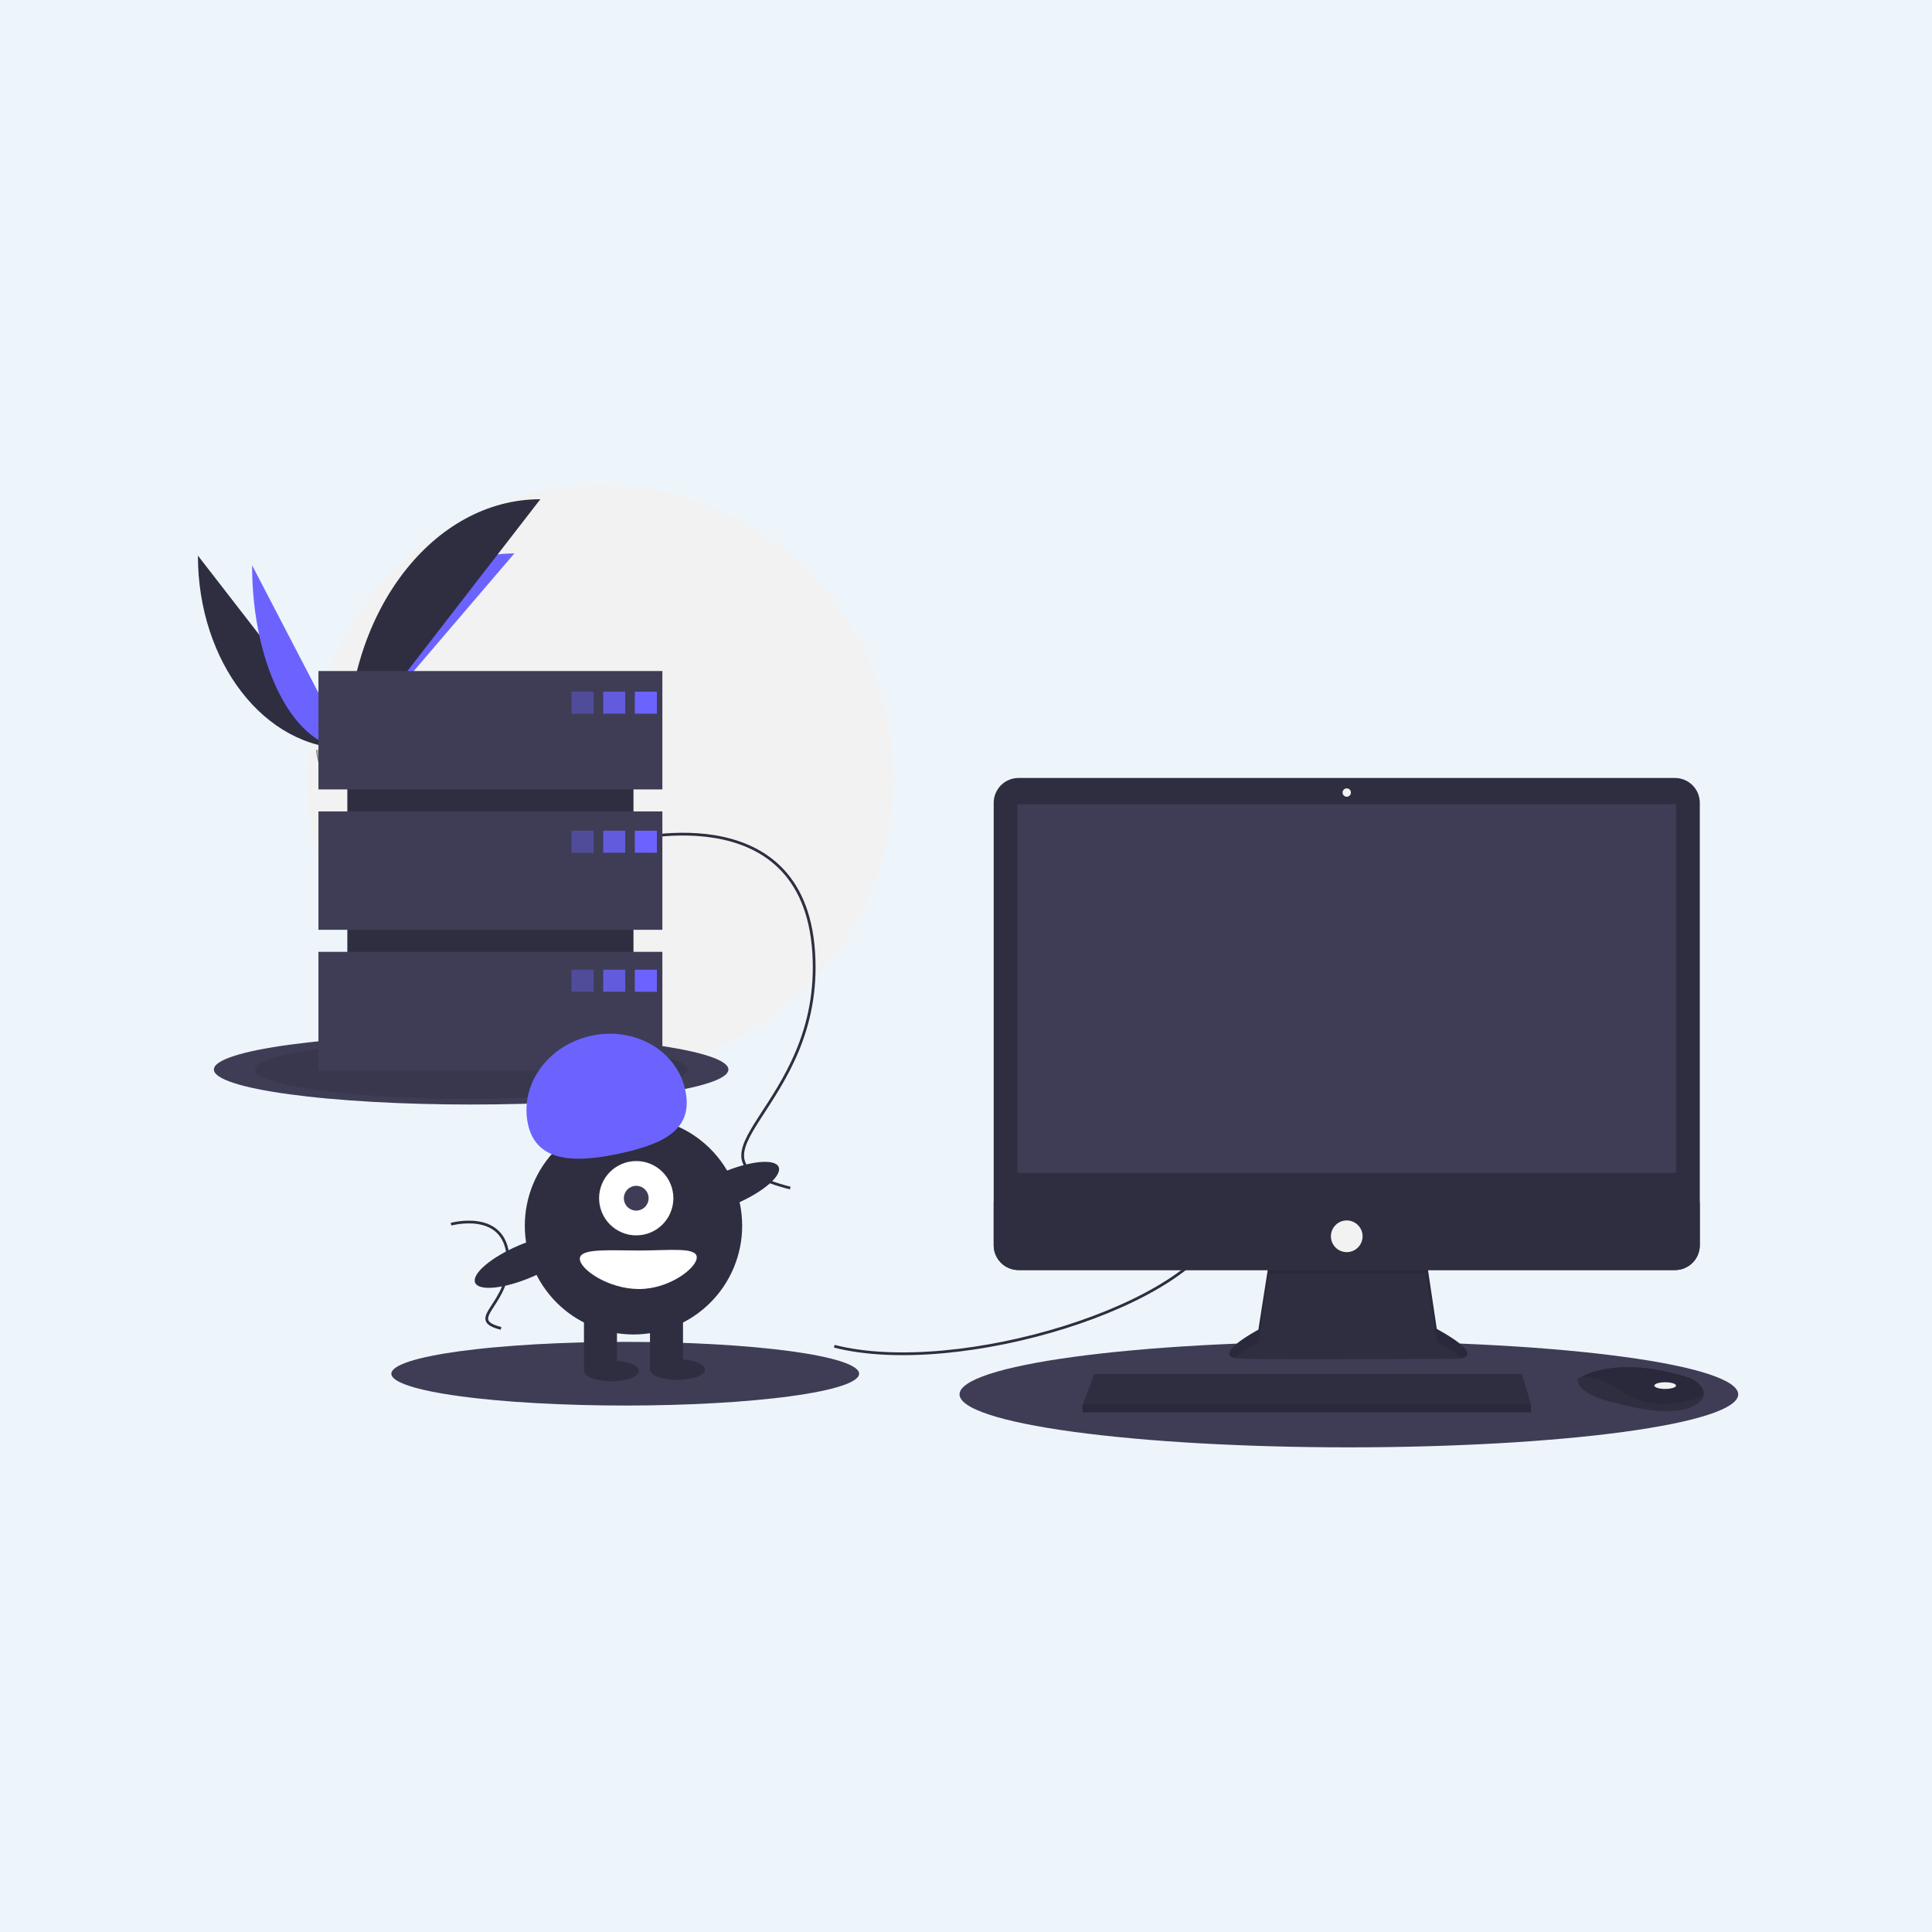 <svg xmlns="http://www.w3.org/2000/svg" xmlns:xlink="http://www.w3.org/1999/xlink" width="500" zoomAndPan="magnify" viewBox="0 0 375 375" height="500" preserveAspectRatio="xMidYMid meet" version="1.0"><defs><clipPath id="f788960923"><path d="M 59 94.18 L 174 94.18 L 174 208 L 59 208 Z M 59 94.18 " clip-rule="nonzero"/></clipPath><clipPath id="e8196118e2"><path d="M 38.273 107 L 68 107 L 68 146 L 38.273 146 Z M 38.273 107 " clip-rule="nonzero"/></clipPath><clipPath id="4b49401bd2"><path d="M 186 260 L 337.523 260 L 337.523 280.93 L 186 280.93 Z M 186 260 " clip-rule="nonzero"/></clipPath></defs><rect x="-37.5" width="450" fill="#ffffff" y="-37.5" height="450" fill-opacity="1"/><rect x="-37.5" width="450" fill="#edf5fa" y="-37.5" height="450" fill-opacity="1"/><g clip-path="url(#f788960923)"><path fill="#f2f2f2" d="M 173.43 151.086 C 173.43 152.949 173.336 154.809 173.152 156.664 C 172.973 158.52 172.699 160.359 172.336 162.188 C 171.973 164.016 171.52 165.82 170.98 167.605 C 170.438 169.387 169.812 171.141 169.098 172.863 C 168.387 174.586 167.59 176.27 166.711 177.91 C 165.832 179.555 164.879 181.152 163.844 182.703 C 162.809 184.25 161.699 185.746 160.516 187.188 C 159.336 188.629 158.086 190.008 156.77 191.324 C 155.453 192.645 154.074 193.895 152.633 195.074 C 151.191 196.258 149.699 197.367 148.148 198.402 C 146.602 199.438 145.004 200.395 143.363 201.273 C 141.719 202.152 140.039 202.949 138.316 203.66 C 136.594 204.375 134.844 205 133.062 205.543 C 131.277 206.082 129.473 206.535 127.645 206.898 C 125.82 207.262 123.98 207.535 122.125 207.719 C 120.27 207.902 118.414 207.992 116.551 207.992 C 114.688 207.992 112.828 207.902 110.977 207.719 C 109.121 207.535 107.281 207.262 105.453 206.898 C 103.625 206.535 101.82 206.082 100.039 205.543 C 98.258 205 96.504 204.375 94.785 203.66 C 93.062 202.949 91.383 202.152 89.738 201.273 C 88.094 200.395 86.5 199.438 84.949 198.402 C 83.402 197.367 81.906 196.258 80.469 195.074 C 79.027 193.895 77.648 192.645 76.332 191.324 C 75.016 190.008 73.766 188.629 72.582 187.188 C 71.402 185.746 70.293 184.25 69.258 182.703 C 68.223 181.152 67.266 179.555 66.387 177.91 C 65.512 176.27 64.715 174.586 64.004 172.863 C 63.289 171.141 62.664 169.387 62.121 167.605 C 61.582 165.82 61.129 164.016 60.766 162.188 C 60.402 160.359 60.129 158.52 59.945 156.664 C 59.766 154.809 59.672 152.949 59.672 151.086 C 59.672 149.223 59.766 147.363 59.945 145.508 C 60.129 143.652 60.402 141.812 60.766 139.984 C 61.129 138.156 61.582 136.352 62.121 134.566 C 62.664 132.781 63.289 131.031 64.004 129.309 C 64.715 127.586 65.512 125.902 66.387 124.262 C 67.266 122.617 68.223 121.02 69.258 119.469 C 70.293 117.922 71.402 116.426 72.582 114.984 C 73.766 113.543 75.016 112.164 76.332 110.848 C 77.648 109.527 79.027 108.277 80.469 107.098 C 81.906 105.914 83.402 104.805 84.949 103.77 C 86.5 102.734 88.094 101.777 89.738 100.898 C 91.383 100.02 93.062 99.223 94.785 98.512 C 96.504 97.797 98.258 97.172 100.039 96.629 C 101.82 96.09 103.625 95.637 105.453 95.273 C 107.281 94.91 109.121 94.637 110.977 94.453 C 112.828 94.27 114.688 94.18 116.551 94.18 C 118.414 94.18 120.27 94.27 122.125 94.453 C 123.98 94.637 125.82 94.91 127.645 95.273 C 129.473 95.637 131.277 96.09 133.062 96.629 C 134.844 97.172 136.594 97.797 138.316 98.512 C 140.039 99.223 141.719 100.02 143.363 100.898 C 145.004 101.777 146.602 102.734 148.148 103.77 C 149.699 104.805 151.191 105.914 152.633 107.098 C 154.074 108.277 155.453 109.527 156.77 110.848 C 158.086 112.164 159.336 113.543 160.516 114.984 C 161.699 116.426 162.809 117.922 163.844 119.469 C 164.879 121.02 165.832 122.617 166.711 124.262 C 167.59 125.902 168.387 127.586 169.098 129.309 C 169.812 131.031 170.438 132.781 170.98 134.566 C 171.52 136.352 171.973 138.156 172.336 139.984 C 172.699 141.812 172.973 143.652 173.152 145.508 C 173.336 147.363 173.43 149.223 173.43 151.086 Z M 173.43 151.086 " fill-opacity="1" fill-rule="nonzero"/></g><g clip-path="url(#e8196118e2)"><path fill="#2f2e41" d="M 38.414 107.844 C 38.414 128.547 51.398 145.301 67.441 145.301 " fill-opacity="1" fill-rule="nonzero"/></g><path fill="#6c63ff" d="M 67.441 145.301 C 67.441 124.363 81.93 107.422 99.832 107.422 " fill-opacity="1" fill-rule="nonzero"/><path fill="#6c63ff" d="M 48.93 109.719 C 48.93 129.387 57.211 145.301 67.441 145.301 " fill-opacity="1" fill-rule="nonzero"/><path fill="#2f2e41" d="M 67.441 145.301 C 67.441 118.547 84.188 96.898 104.883 96.898 " fill-opacity="1" fill-rule="nonzero"/><path fill="#a8a8a8" d="M 61.336 145.566 C 61.336 145.566 65.449 145.438 66.691 144.555 C 67.934 143.672 73.023 142.617 73.332 144.035 C 73.641 145.449 79.52 151.082 74.871 151.121 C 70.223 151.16 64.07 150.398 62.832 149.641 C 61.594 148.887 61.336 145.566 61.336 145.566 Z M 61.336 145.566 " fill-opacity="1" fill-rule="nonzero"/><path fill="#000000" d="M 74.953 150.629 C 70.305 150.664 64.156 149.902 62.918 149.148 C 61.973 148.574 61.598 146.512 61.473 145.559 C 61.387 145.562 61.336 145.566 61.336 145.566 C 61.336 145.566 61.594 148.887 62.832 149.641 C 64.07 150.398 70.223 151.16 74.871 151.121 C 76.211 151.109 76.676 150.633 76.648 149.926 C 76.465 150.352 75.953 150.621 74.953 150.629 Z M 74.953 150.629 " fill-opacity="0.2" fill-rule="nonzero"/><path fill="#3f3d56" d="M 141.383 207.59 C 141.383 207.812 141.305 208.035 141.145 208.258 C 140.984 208.48 140.742 208.699 140.426 208.918 C 140.105 209.137 139.707 209.352 139.234 209.566 C 138.758 209.777 138.207 209.988 137.582 210.191 C 136.957 210.398 136.258 210.598 135.488 210.797 C 134.719 210.992 133.879 211.184 132.969 211.367 C 132.059 211.555 131.086 211.73 130.051 211.902 C 129.012 212.074 127.914 212.242 126.758 212.398 C 125.602 212.555 124.391 212.703 123.129 212.844 C 121.863 212.988 120.551 213.121 119.191 213.242 C 117.832 213.367 116.43 213.48 114.988 213.586 C 113.547 213.691 112.07 213.785 110.559 213.871 C 109.047 213.957 107.508 214.031 105.945 214.098 C 104.379 214.16 102.797 214.215 101.191 214.258 C 99.586 214.301 97.973 214.332 96.344 214.355 C 94.715 214.379 93.086 214.387 91.449 214.387 C 89.812 214.387 88.184 214.379 86.555 214.355 C 84.926 214.332 83.312 214.301 81.707 214.258 C 80.102 214.215 78.52 214.16 76.953 214.098 C 75.391 214.031 73.852 213.957 72.34 213.871 C 70.828 213.785 69.352 213.691 67.91 213.586 C 66.469 213.48 65.066 213.367 63.707 213.242 C 62.348 213.121 61.035 212.988 59.77 212.844 C 58.508 212.703 57.297 212.555 56.141 212.398 C 54.984 212.242 53.887 212.074 52.848 211.902 C 51.812 211.73 50.84 211.555 49.93 211.367 C 49.02 211.184 48.18 210.992 47.41 210.797 C 46.641 210.598 45.941 210.398 45.316 210.191 C 44.691 209.988 44.141 209.777 43.664 209.566 C 43.191 209.352 42.793 209.137 42.473 208.918 C 42.156 208.699 41.914 208.48 41.754 208.258 C 41.594 208.035 41.516 207.812 41.516 207.59 C 41.516 207.367 41.594 207.148 41.754 206.926 C 41.914 206.703 42.156 206.484 42.473 206.266 C 42.793 206.047 43.191 205.832 43.664 205.617 C 44.141 205.406 44.691 205.195 45.316 204.992 C 45.941 204.785 46.641 204.586 47.41 204.387 C 48.18 204.191 49.02 204 49.93 203.816 C 50.84 203.629 51.812 203.453 52.848 203.281 C 53.887 203.109 54.984 202.941 56.141 202.785 C 57.297 202.629 58.508 202.48 59.77 202.336 C 61.035 202.195 62.348 202.062 63.707 201.941 C 65.066 201.816 66.469 201.703 67.91 201.598 C 69.352 201.492 70.828 201.398 72.34 201.312 C 73.852 201.227 75.391 201.152 76.953 201.086 C 78.52 201.023 80.102 200.969 81.707 200.926 C 83.312 200.883 84.926 200.848 86.555 200.828 C 88.184 200.805 89.812 200.797 91.449 200.797 C 93.086 200.797 94.715 200.805 96.344 200.828 C 97.973 200.848 99.586 200.883 101.191 200.926 C 102.797 200.969 104.379 201.023 105.945 201.086 C 107.508 201.152 109.047 201.227 110.559 201.312 C 112.07 201.398 113.547 201.492 114.988 201.598 C 116.43 201.703 117.832 201.816 119.191 201.941 C 120.551 202.062 121.863 202.195 123.129 202.336 C 124.391 202.48 125.602 202.629 126.758 202.785 C 127.914 202.941 129.012 203.109 130.051 203.281 C 131.086 203.453 132.059 203.629 132.969 203.816 C 133.879 204 134.719 204.191 135.488 204.387 C 136.258 204.586 136.957 204.785 137.582 204.992 C 138.207 205.195 138.758 205.406 139.234 205.617 C 139.707 205.832 140.105 206.047 140.426 206.266 C 140.742 206.484 140.984 206.703 141.145 206.926 C 141.305 207.148 141.383 207.367 141.383 207.59 Z M 141.383 207.59 " fill-opacity="1" fill-rule="nonzero"/><path fill="#000000" d="M 133.375 207.59 C 133.375 207.777 133.305 207.965 133.172 208.152 C 133.035 208.336 132.836 208.523 132.566 208.703 C 132.301 208.887 131.965 209.07 131.566 209.25 C 131.168 209.426 130.707 209.602 130.184 209.777 C 129.656 209.949 129.07 210.117 128.422 210.281 C 127.777 210.445 127.07 210.605 126.309 210.762 C 125.543 210.918 124.727 211.066 123.855 211.211 C 122.984 211.355 122.066 211.496 121.094 211.625 C 120.121 211.758 119.105 211.883 118.047 212.004 C 116.984 212.121 115.883 212.234 114.742 212.336 C 113.598 212.441 112.422 212.535 111.211 212.625 C 110 212.711 108.762 212.793 107.492 212.863 C 106.223 212.934 104.934 213 103.617 213.051 C 102.305 213.105 100.977 213.152 99.629 213.188 C 98.281 213.227 96.926 213.254 95.559 213.27 C 94.191 213.289 92.824 213.297 91.449 213.297 C 90.078 213.297 88.707 213.289 87.34 213.27 C 85.973 213.254 84.617 213.227 83.27 213.188 C 81.922 213.152 80.594 213.105 79.281 213.051 C 77.965 213 76.676 212.934 75.406 212.863 C 74.137 212.793 72.898 212.711 71.688 212.625 C 70.477 212.535 69.301 212.441 68.156 212.336 C 67.016 212.234 65.914 212.121 64.852 212.004 C 63.793 211.883 62.777 211.758 61.805 211.625 C 60.832 211.496 59.914 211.355 59.043 211.211 C 58.172 211.066 57.355 210.918 56.59 210.762 C 55.828 210.605 55.121 210.445 54.477 210.281 C 53.828 210.117 53.242 209.949 52.715 209.777 C 52.191 209.602 51.73 209.426 51.332 209.25 C 50.934 209.07 50.598 208.887 50.332 208.703 C 50.062 208.523 49.863 208.336 49.727 208.152 C 49.594 207.965 49.527 207.777 49.527 207.59 C 49.527 207.406 49.594 207.219 49.727 207.031 C 49.863 206.848 50.062 206.66 50.332 206.477 C 50.598 206.297 50.934 206.113 51.332 205.934 C 51.73 205.758 52.191 205.582 52.715 205.406 C 53.242 205.234 53.828 205.066 54.477 204.902 C 55.121 204.738 55.828 204.578 56.59 204.422 C 57.355 204.266 58.172 204.117 59.043 203.973 C 59.914 203.828 60.832 203.688 61.805 203.555 C 62.777 203.426 63.793 203.301 64.852 203.18 C 65.914 203.062 67.016 202.949 68.156 202.848 C 69.301 202.742 70.477 202.648 71.688 202.559 C 72.898 202.473 74.137 202.391 75.406 202.32 C 76.676 202.25 77.965 202.184 79.281 202.133 C 80.594 202.078 81.922 202.031 83.27 201.996 C 84.617 201.957 85.973 201.93 87.34 201.914 C 88.707 201.895 90.078 201.887 91.449 201.887 C 92.824 201.887 94.191 201.895 95.559 201.914 C 96.926 201.93 98.281 201.957 99.629 201.996 C 100.977 202.031 102.305 202.078 103.617 202.133 C 104.934 202.184 106.223 202.25 107.492 202.32 C 108.762 202.391 110 202.473 111.211 202.559 C 112.422 202.648 113.598 202.742 114.742 202.848 C 115.883 202.949 116.984 203.062 118.047 203.18 C 119.105 203.301 120.121 203.426 121.094 203.555 C 122.066 203.688 122.984 203.828 123.855 203.973 C 124.727 204.117 125.543 204.266 126.309 204.422 C 127.07 204.578 127.777 204.738 128.422 204.902 C 129.07 205.066 129.656 205.234 130.184 205.406 C 130.707 205.582 131.168 205.758 131.566 205.934 C 131.965 206.113 132.301 206.297 132.566 206.477 C 132.836 206.66 133.035 206.848 133.172 207.031 C 133.305 207.219 133.375 207.406 133.375 207.59 Z M 133.375 207.59 " fill-opacity="0.1" fill-rule="nonzero"/><g clip-path="url(#4b49401bd2)"><path fill="#3f3d56" d="M 337.387 270.645 C 337.387 270.98 337.262 271.316 337.02 271.652 C 336.777 271.988 336.414 272.32 335.934 272.648 C 335.449 272.98 334.848 273.309 334.133 273.629 C 333.414 273.953 332.578 274.27 331.633 274.578 C 330.684 274.891 329.629 275.195 328.461 275.492 C 327.297 275.789 326.023 276.078 324.648 276.359 C 323.273 276.637 321.801 276.906 320.23 277.168 C 318.66 277.43 317 277.68 315.25 277.918 C 313.5 278.156 311.668 278.379 309.758 278.594 C 307.844 278.809 305.855 279.008 303.801 279.195 C 301.742 279.383 299.621 279.555 297.438 279.715 C 295.254 279.875 293.02 280.016 290.734 280.145 C 288.449 280.273 286.121 280.387 283.75 280.484 C 281.383 280.586 278.984 280.664 276.559 280.73 C 274.129 280.797 271.684 280.848 269.223 280.879 C 266.758 280.914 264.289 280.93 261.816 280.93 C 259.34 280.93 256.871 280.914 254.406 280.879 C 251.945 280.848 249.5 280.797 247.07 280.73 C 244.645 280.664 242.246 280.586 239.879 280.484 C 237.512 280.387 235.184 280.273 232.895 280.145 C 230.609 280.016 228.375 279.875 226.191 279.715 C 224.008 279.555 221.887 279.383 219.832 279.195 C 217.773 279.008 215.789 278.809 213.875 278.594 C 211.961 278.379 210.129 278.156 208.379 277.918 C 206.629 277.68 204.969 277.43 203.398 277.168 C 201.828 276.906 200.355 276.637 198.98 276.359 C 197.605 276.078 196.336 275.789 195.168 275.492 C 194 275.195 192.945 274.891 191.996 274.578 C 191.051 274.27 190.219 273.953 189.5 273.629 C 188.781 273.309 188.18 272.98 187.699 272.648 C 187.215 272.32 186.852 271.988 186.609 271.652 C 186.367 271.316 186.246 270.98 186.246 270.645 C 186.246 270.305 186.367 269.969 186.609 269.637 C 186.852 269.301 187.215 268.969 187.699 268.637 C 188.18 268.305 188.781 267.98 189.5 267.656 C 190.219 267.336 191.051 267.02 191.996 266.707 C 192.945 266.395 194 266.09 195.168 265.793 C 196.336 265.496 197.605 265.207 198.98 264.93 C 200.355 264.648 201.828 264.379 203.398 264.117 C 204.969 263.859 206.629 263.609 208.379 263.371 C 210.129 263.133 211.961 262.906 213.875 262.691 C 215.789 262.477 217.773 262.277 219.832 262.09 C 221.887 261.902 224.008 261.73 226.191 261.57 C 228.375 261.414 230.609 261.27 232.895 261.141 C 235.184 261.012 237.512 260.898 239.879 260.801 C 242.246 260.703 244.645 260.621 247.07 260.555 C 249.5 260.488 251.945 260.441 254.406 260.406 C 256.871 260.375 259.34 260.355 261.816 260.355 C 264.289 260.355 266.758 260.375 269.223 260.406 C 271.684 260.441 274.129 260.488 276.559 260.555 C 278.984 260.621 281.383 260.703 283.75 260.801 C 286.121 260.898 288.449 261.012 290.734 261.141 C 293.02 261.27 295.254 261.414 297.438 261.57 C 299.621 261.73 301.742 261.902 303.801 262.09 C 305.855 262.277 307.844 262.477 309.758 262.691 C 311.668 262.906 313.5 263.133 315.25 263.371 C 317 263.609 318.66 263.859 320.23 264.117 C 321.801 264.379 323.273 264.648 324.648 264.93 C 326.023 265.207 327.297 265.496 328.461 265.793 C 329.629 266.09 330.684 266.395 331.633 266.707 C 332.578 267.02 333.414 267.336 334.129 267.656 C 334.848 267.98 335.449 268.305 335.934 268.637 C 336.414 268.969 336.777 269.301 337.02 269.637 C 337.262 269.969 337.387 270.305 337.387 270.645 Z M 337.387 270.645 " fill-opacity="1" fill-rule="nonzero"/></g><path fill="#3f3d56" d="M 166.754 266.637 C 166.754 266.84 166.68 267.039 166.535 267.242 C 166.387 267.441 166.168 267.645 165.879 267.84 C 165.59 268.039 165.23 268.234 164.797 268.43 C 164.367 268.621 163.867 268.812 163.297 269 C 162.727 269.188 162.094 269.371 161.391 269.547 C 160.691 269.727 159.926 269.898 159.102 270.07 C 158.277 270.238 157.391 270.398 156.449 270.555 C 155.504 270.711 154.508 270.863 153.457 271.004 C 152.406 271.148 151.305 271.285 150.156 271.41 C 149.008 271.539 147.812 271.66 146.578 271.773 C 145.34 271.887 144.066 271.988 142.758 272.086 C 141.445 272.18 140.102 272.266 138.73 272.344 C 137.355 272.422 135.957 272.488 134.535 272.547 C 133.113 272.605 131.672 272.656 130.215 272.695 C 128.754 272.734 127.285 272.766 125.805 272.785 C 124.328 272.805 122.844 272.816 121.355 272.816 C 119.871 272.816 118.387 272.805 116.906 272.785 C 115.426 272.766 113.957 272.734 112.5 272.695 C 111.043 272.656 109.602 272.605 108.18 272.547 C 106.758 272.488 105.359 272.422 103.984 272.344 C 102.609 272.266 101.27 272.18 99.957 272.086 C 98.645 271.988 97.371 271.887 96.137 271.773 C 94.898 271.66 93.707 271.539 92.559 271.41 C 91.41 271.285 90.309 271.148 89.258 271.004 C 88.207 270.863 87.207 270.711 86.266 270.555 C 85.324 270.398 84.438 270.238 83.613 270.07 C 82.785 269.898 82.023 269.727 81.32 269.547 C 80.621 269.371 79.984 269.188 79.418 269 C 78.848 268.812 78.348 268.621 77.918 268.43 C 77.484 268.234 77.125 268.039 76.832 267.84 C 76.543 267.645 76.324 267.441 76.18 267.242 C 76.035 267.039 75.961 266.84 75.961 266.637 C 75.961 266.434 76.035 266.23 76.18 266.031 C 76.324 265.828 76.543 265.629 76.832 265.43 C 77.125 265.23 77.484 265.035 77.918 264.844 C 78.348 264.648 78.848 264.457 79.418 264.27 C 79.984 264.086 80.621 263.902 81.32 263.723 C 82.023 263.543 82.785 263.371 83.613 263.203 C 84.438 263.035 85.324 262.871 86.266 262.715 C 87.207 262.559 88.207 262.41 89.258 262.266 C 90.309 262.125 91.41 261.988 92.559 261.859 C 93.707 261.73 94.898 261.609 96.137 261.5 C 97.371 261.387 98.645 261.281 99.957 261.188 C 101.27 261.09 102.609 261.004 103.984 260.926 C 105.359 260.852 106.758 260.781 108.18 260.723 C 109.602 260.664 111.043 260.613 112.5 260.574 C 113.957 260.535 115.426 260.508 116.906 260.488 C 118.387 260.469 119.871 260.457 121.355 260.457 C 122.844 260.457 124.328 260.469 125.805 260.488 C 127.285 260.508 128.754 260.535 130.215 260.574 C 131.672 260.613 133.113 260.664 134.535 260.723 C 135.957 260.781 137.355 260.852 138.73 260.926 C 140.102 261.004 141.445 261.09 142.758 261.188 C 144.066 261.281 145.34 261.387 146.578 261.5 C 147.812 261.609 149.008 261.73 150.156 261.859 C 151.305 261.988 152.406 262.125 153.457 262.266 C 154.508 262.41 155.504 262.559 156.449 262.715 C 157.391 262.871 158.277 263.035 159.102 263.203 C 159.926 263.371 160.691 263.543 161.391 263.723 C 162.094 263.902 162.727 264.086 163.297 264.27 C 163.867 264.457 164.367 264.648 164.797 264.844 C 165.23 265.035 165.59 265.23 165.879 265.43 C 166.168 265.629 166.387 265.828 166.535 266.031 C 166.68 266.23 166.754 266.434 166.754 266.637 Z M 166.754 266.637 " fill-opacity="1" fill-rule="nonzero"/><path stroke-linecap="butt" transform="matrix(0.267, 0, 0, 0.267, 30.032, 67.329)" fill="none" stroke-linejoin="miter" d="M 493.999 726.5 C 583.994 749.498 757.004 696.497 776.007 636.493 " stroke="#2f2e41" stroke-width="2" stroke-opacity="1" stroke-miterlimit="10"/><path stroke-linecap="butt" transform="matrix(0.267, 0, 0, 0.267, 30.032, 67.329)" fill="none" stroke-linejoin="miter" d="M 341 359.498 C 341 359.498 471.003 323.501 479.005 439.504 C 487.007 555.507 371.998 588.507 462.007 611.505 " stroke="#2f2e41" stroke-width="2" stroke-opacity="1" stroke-miterlimit="10"/><path stroke-linecap="butt" transform="matrix(0.267, 0, 0, 0.267, 30.032, 67.329)" fill="none" stroke-linejoin="miter" d="M 215.401 637.779 C 215.401 637.779 254.473 626.96 256.872 661.831 C 259.286 696.687 224.719 706.615 251.767 713.531 " stroke="#2f2e41" stroke-width="2" stroke-opacity="1" stroke-miterlimit="10"/><path fill="#2f2e41" d="M 246.352 244.66 L 244.25 258.094 C 244.25 258.094 233.895 263.602 241.176 263.762 C 248.457 263.926 282.762 263.762 282.762 263.762 C 282.762 263.762 289.395 263.762 278.879 257.934 L 276.773 243.848 Z M 246.352 244.66 " fill-opacity="1" fill-rule="nonzero"/><path fill="#000000" d="M 239.711 263.617 C 241.363 262.145 244.25 260.609 244.25 260.609 L 246.352 247.172 L 276.773 247.203 L 278.879 260.449 C 281.328 261.809 282.848 262.848 283.738 263.648 C 285.09 263.34 286.566 262.195 278.879 257.934 L 276.773 243.848 L 246.352 244.66 L 244.25 258.094 C 244.25 258.094 235.547 262.723 239.711 263.617 Z M 239.711 263.617 " fill-opacity="0.1" fill-rule="nonzero"/><path fill="#2f2e41" d="M 197.691 151.004 L 325.109 151.004 C 325.426 151.004 325.738 151.035 326.051 151.094 C 326.359 151.156 326.66 151.25 326.953 151.371 C 327.246 151.492 327.523 151.641 327.785 151.816 C 328.051 151.992 328.293 152.191 328.516 152.414 C 328.742 152.637 328.941 152.883 329.117 153.145 C 329.293 153.41 329.441 153.688 329.562 153.98 C 329.684 154.27 329.773 154.574 329.836 154.883 C 329.898 155.195 329.93 155.508 329.93 155.824 L 329.93 241.699 C 329.93 242.016 329.898 242.328 329.836 242.641 C 329.773 242.949 329.684 243.25 329.562 243.543 C 329.441 243.836 329.293 244.113 329.117 244.379 C 328.941 244.641 328.742 244.883 328.516 245.109 C 328.293 245.332 328.051 245.531 327.785 245.707 C 327.523 245.883 327.246 246.031 326.953 246.152 C 326.66 246.273 326.359 246.367 326.051 246.426 C 325.738 246.488 325.426 246.52 325.109 246.52 L 197.691 246.52 C 197.375 246.52 197.062 246.488 196.754 246.426 C 196.441 246.367 196.141 246.273 195.848 246.152 C 195.555 246.031 195.277 245.883 195.016 245.707 C 194.754 245.531 194.508 245.332 194.285 245.109 C 194.062 244.883 193.863 244.641 193.688 244.379 C 193.512 244.113 193.363 243.836 193.242 243.543 C 193.121 243.25 193.027 242.949 192.965 242.641 C 192.906 242.328 192.875 242.016 192.875 241.699 L 192.875 155.824 C 192.875 155.508 192.906 155.195 192.965 154.883 C 193.027 154.574 193.121 154.27 193.242 153.98 C 193.363 153.688 193.512 153.41 193.688 153.145 C 193.863 152.883 194.062 152.637 194.285 152.414 C 194.508 152.191 194.754 151.992 195.016 151.816 C 195.277 151.641 195.555 151.492 195.848 151.371 C 196.141 151.25 196.441 151.156 196.754 151.094 C 197.062 151.035 197.375 151.004 197.691 151.004 Z M 197.691 151.004 " fill-opacity="1" fill-rule="nonzero"/><path fill="#3f3d56" d="M 197.484 156.102 L 325.316 156.102 L 325.316 227.66 L 197.484 227.66 Z M 197.484 156.102 " fill-opacity="1" fill-rule="nonzero"/><path fill="#f2f2f2" d="M 262.211 153.836 C 262.211 154.059 262.133 154.25 261.973 154.406 C 261.816 154.566 261.625 154.645 261.402 154.645 C 261.18 154.645 260.988 154.566 260.828 154.406 C 260.672 154.25 260.594 154.059 260.594 153.836 C 260.594 153.613 260.672 153.422 260.828 153.262 C 260.988 153.105 261.18 153.027 261.402 153.027 C 261.625 153.027 261.816 153.105 261.973 153.262 C 262.133 153.422 262.211 153.613 262.211 153.836 Z M 262.211 153.836 " fill-opacity="1" fill-rule="nonzero"/><path fill="#2f2e41" d="M 329.93 233.324 L 329.93 241.699 C 329.93 242.016 329.898 242.328 329.836 242.641 C 329.773 242.949 329.684 243.25 329.562 243.543 C 329.441 243.836 329.293 244.113 329.117 244.379 C 328.941 244.641 328.742 244.883 328.516 245.109 C 328.293 245.332 328.051 245.531 327.789 245.707 C 327.523 245.883 327.246 246.031 326.953 246.152 C 326.66 246.273 326.359 246.367 326.051 246.426 C 325.738 246.488 325.426 246.52 325.109 246.52 L 197.691 246.52 C 197.375 246.52 197.062 246.488 196.754 246.426 C 196.441 246.367 196.141 246.273 195.848 246.152 C 195.555 246.031 195.277 245.883 195.016 245.707 C 194.754 245.531 194.508 245.332 194.285 245.109 C 194.062 244.883 193.863 244.641 193.688 244.379 C 193.512 244.113 193.363 243.836 193.242 243.543 C 193.121 243.25 193.027 242.949 192.965 242.641 C 192.906 242.328 192.875 242.016 192.875 241.699 L 192.875 233.324 Z M 329.93 233.324 " fill-opacity="1" fill-rule="nonzero"/><path fill="#2f2e41" d="M 297.16 272.504 L 297.16 274.125 L 210.105 274.125 L 210.105 272.828 L 210.227 272.504 L 212.371 266.676 L 295.383 266.676 Z M 297.16 272.504 " fill-opacity="1" fill-rule="nonzero"/><path fill="#2f2e41" d="M 330.664 270.918 C 330.504 271.598 329.906 272.312 328.555 272.988 C 323.699 275.418 313.828 272.344 313.828 272.344 C 313.828 272.344 306.223 271.047 306.223 267.648 C 306.438 267.5 306.66 267.367 306.891 267.25 C 308.93 266.172 315.699 263.504 327.695 267.363 C 328.598 267.648 329.359 268.145 329.977 268.859 C 330.465 269.43 330.844 270.152 330.664 270.918 Z M 330.664 270.918 " fill-opacity="1" fill-rule="nonzero"/><path fill="#000000" d="M 330.664 270.918 C 324.723 273.195 319.426 273.367 313.988 269.59 C 311.25 267.688 308.758 267.215 306.891 267.25 C 308.93 266.172 315.699 263.504 327.695 267.363 C 328.598 267.648 329.359 268.145 329.977 268.859 C 330.465 269.43 330.844 270.152 330.664 270.918 Z M 330.664 270.918 " fill-opacity="0.1" fill-rule="nonzero"/><path fill="#f2f2f2" d="M 325.316 268.941 C 325.316 269.027 325.262 269.109 325.156 269.191 C 325.051 269.27 324.898 269.34 324.699 269.402 C 324.504 269.461 324.277 269.508 324.02 269.539 C 323.762 269.574 323.492 269.59 323.215 269.59 C 322.934 269.59 322.664 269.574 322.406 269.539 C 322.152 269.508 321.922 269.461 321.727 269.402 C 321.527 269.34 321.375 269.27 321.27 269.191 C 321.164 269.109 321.109 269.027 321.109 268.941 C 321.109 268.855 321.164 268.773 321.27 268.695 C 321.375 268.617 321.527 268.547 321.727 268.484 C 321.922 268.426 322.152 268.379 322.406 268.344 C 322.664 268.312 322.934 268.297 323.215 268.297 C 323.492 268.297 323.762 268.312 324.02 268.344 C 324.277 268.379 324.504 268.426 324.699 268.484 C 324.898 268.547 325.051 268.617 325.156 268.695 C 325.262 268.773 325.316 268.855 325.316 268.941 Z M 325.316 268.941 " fill-opacity="1" fill-rule="nonzero"/><path fill="#f2f2f2" d="M 264.477 239.965 C 264.477 240.371 264.398 240.766 264.242 241.141 C 264.086 241.516 263.863 241.852 263.574 242.137 C 263.285 242.426 262.953 242.648 262.578 242.805 C 262.199 242.961 261.809 243.039 261.402 243.039 C 260.992 243.039 260.602 242.961 260.227 242.805 C 259.848 242.648 259.516 242.426 259.227 242.137 C 258.938 241.852 258.719 241.516 258.562 241.141 C 258.406 240.766 258.328 240.371 258.328 239.965 C 258.328 239.555 258.406 239.164 258.562 238.785 C 258.719 238.41 258.938 238.078 259.227 237.789 C 259.516 237.5 259.848 237.277 260.227 237.121 C 260.602 236.965 260.992 236.887 261.402 236.887 C 261.809 236.887 262.199 236.965 262.578 237.121 C 262.953 237.277 263.285 237.5 263.574 237.789 C 263.863 238.078 264.086 238.41 264.242 238.785 C 264.398 239.164 264.477 239.555 264.477 239.965 Z M 264.477 239.965 " fill-opacity="1" fill-rule="nonzero"/><path fill="#000000" d="M 297.16 272.504 L 297.16 274.125 L 210.105 274.125 L 210.105 272.828 L 210.227 272.504 Z M 297.16 272.504 " fill-opacity="0.1" fill-rule="nonzero"/><path fill="#2f2e41" d="M 67.418 136.66 L 122.957 136.66 L 122.957 201.312 L 67.418 201.312 Z M 67.418 136.66 " fill-opacity="1" fill-rule="nonzero"/><path fill="#3f3d56" d="M 61.809 130.246 L 128.566 130.246 L 128.566 153.223 L 61.809 153.223 Z M 61.809 130.246 " fill-opacity="1" fill-rule="nonzero"/><path fill="#3f3d56" d="M 61.809 157.496 L 128.566 157.496 L 128.566 180.473 L 61.809 180.473 Z M 61.809 157.496 " fill-opacity="1" fill-rule="nonzero"/><path fill="#3f3d56" d="M 61.809 184.75 L 128.566 184.75 L 128.566 207.727 L 61.809 207.727 Z M 61.809 184.75 " fill-opacity="1" fill-rule="nonzero"/><path fill="#6c63ff" d="M 110.941 134.254 L 115.215 134.254 L 115.215 138.527 L 110.941 138.527 Z M 110.941 134.254 " fill-opacity="0.4" fill-rule="nonzero"/><path fill="#6c63ff" d="M 117.086 134.254 L 121.355 134.254 L 121.355 138.527 L 117.086 138.527 Z M 117.086 134.254 " fill-opacity="0.8" fill-rule="nonzero"/><path fill="#6c63ff" d="M 123.227 134.254 L 127.5 134.254 L 127.5 138.527 L 123.227 138.527 Z M 123.227 134.254 " fill-opacity="1" fill-rule="nonzero"/><path fill="#6c63ff" d="M 110.941 161.238 L 115.215 161.238 L 115.215 165.512 L 110.941 165.512 Z M 110.941 161.238 " fill-opacity="0.4" fill-rule="nonzero"/><path fill="#6c63ff" d="M 117.086 161.238 L 121.355 161.238 L 121.355 165.512 L 117.086 165.512 Z M 117.086 161.238 " fill-opacity="0.8" fill-rule="nonzero"/><path fill="#6c63ff" d="M 123.227 161.238 L 127.5 161.238 L 127.5 165.512 L 123.227 165.512 Z M 123.227 161.238 " fill-opacity="1" fill-rule="nonzero"/><path fill="#6c63ff" d="M 110.941 188.223 L 115.215 188.223 L 115.215 192.496 L 110.941 192.496 Z M 110.941 188.223 " fill-opacity="0.4" fill-rule="nonzero"/><path fill="#6c63ff" d="M 117.086 188.223 L 121.355 188.223 L 121.355 192.496 L 117.086 192.496 Z M 117.086 188.223 " fill-opacity="0.8" fill-rule="nonzero"/><path fill="#6c63ff" d="M 123.227 188.223 L 127.5 188.223 L 127.5 192.496 L 123.227 192.496 Z M 123.227 188.223 " fill-opacity="1" fill-rule="nonzero"/><path fill="#2f2e41" d="M 144.055 237.914 C 144.055 238.605 144.02 239.297 143.953 239.984 C 143.887 240.672 143.785 241.355 143.648 242.031 C 143.516 242.711 143.348 243.379 143.145 244.043 C 142.945 244.703 142.715 245.355 142.449 245.992 C 142.184 246.629 141.891 247.254 141.562 247.863 C 141.238 248.473 140.883 249.066 140.5 249.641 C 140.117 250.215 139.703 250.77 139.266 251.305 C 138.828 251.84 138.363 252.352 137.875 252.84 C 137.387 253.328 136.875 253.793 136.34 254.23 C 135.809 254.668 135.254 255.082 134.68 255.465 C 134.105 255.848 133.512 256.203 132.902 256.527 C 132.293 256.855 131.672 257.148 131.031 257.414 C 130.395 257.68 129.742 257.91 129.082 258.113 C 128.422 258.312 127.754 258.48 127.074 258.617 C 126.398 258.75 125.715 258.852 125.027 258.918 C 124.34 258.988 123.648 259.02 122.957 259.02 C 122.27 259.02 121.578 258.988 120.891 258.918 C 120.203 258.852 119.52 258.75 118.844 258.617 C 118.164 258.48 117.496 258.312 116.836 258.113 C 116.176 257.91 115.523 257.68 114.887 257.414 C 114.246 257.148 113.625 256.855 113.016 256.527 C 112.406 256.203 111.812 255.848 111.238 255.465 C 110.664 255.082 110.109 254.668 109.574 254.23 C 109.043 253.793 108.531 253.328 108.043 252.84 C 107.555 252.352 107.09 251.84 106.652 251.305 C 106.215 250.77 105.801 250.215 105.418 249.641 C 105.035 249.066 104.68 248.473 104.355 247.863 C 104.027 247.254 103.734 246.629 103.469 245.992 C 103.203 245.355 102.973 244.703 102.773 244.043 C 102.57 243.379 102.402 242.711 102.27 242.031 C 102.133 241.355 102.031 240.672 101.965 239.984 C 101.898 239.297 101.863 238.605 101.863 237.914 C 101.863 237.223 101.898 236.535 101.965 235.848 C 102.031 235.16 102.133 234.477 102.27 233.797 C 102.402 233.121 102.57 232.449 102.773 231.789 C 102.973 231.125 103.203 230.477 103.469 229.84 C 103.734 229.199 104.027 228.574 104.355 227.965 C 104.68 227.355 105.035 226.766 105.418 226.188 C 105.801 225.613 106.215 225.059 106.652 224.527 C 107.09 223.992 107.555 223.48 108.043 222.992 C 108.531 222.504 109.043 222.039 109.574 221.602 C 110.109 221.16 110.664 220.75 111.238 220.367 C 111.812 219.98 112.406 219.629 113.016 219.301 C 113.625 218.977 114.246 218.68 114.887 218.414 C 115.523 218.152 116.176 217.918 116.836 217.719 C 117.496 217.516 118.164 217.348 118.844 217.215 C 119.52 217.078 120.203 216.977 120.891 216.91 C 121.578 216.844 122.27 216.809 122.957 216.809 C 123.648 216.809 124.34 216.844 125.027 216.91 C 125.715 216.977 126.398 217.078 127.074 217.215 C 127.754 217.348 128.422 217.516 129.082 217.719 C 129.742 217.918 130.395 218.152 131.031 218.414 C 131.672 218.68 132.293 218.977 132.902 219.301 C 133.512 219.629 134.105 219.98 134.68 220.367 C 135.254 220.75 135.809 221.16 136.34 221.602 C 136.875 222.039 137.387 222.504 137.875 222.992 C 138.363 223.48 138.828 223.992 139.266 224.527 C 139.703 225.059 140.117 225.613 140.5 226.188 C 140.883 226.766 141.238 227.355 141.562 227.965 C 141.891 228.574 142.184 229.199 142.449 229.84 C 142.715 230.477 142.945 231.125 143.145 231.789 C 143.348 232.449 143.516 233.121 143.648 233.797 C 143.785 234.477 143.887 235.16 143.953 235.848 C 144.02 236.535 144.055 237.223 144.055 237.914 Z M 144.055 237.914 " fill-opacity="1" fill-rule="nonzero"/><path fill="#2f2e41" d="M 113.348 254.48 L 119.754 254.48 L 119.754 265.969 L 113.348 265.969 Z M 113.348 254.48 " fill-opacity="1" fill-rule="nonzero"/><path fill="#2f2e41" d="M 126.164 254.48 L 132.57 254.48 L 132.57 265.969 L 126.164 265.969 Z M 126.164 254.48 " fill-opacity="1" fill-rule="nonzero"/><path fill="#2f2e41" d="M 124.027 266.102 C 124.027 266.234 123.992 266.363 123.926 266.492 C 123.855 266.621 123.754 266.746 123.621 266.867 C 123.484 266.988 123.32 267.105 123.129 267.215 C 122.934 267.324 122.711 267.426 122.461 267.52 C 122.215 267.609 121.945 267.695 121.652 267.766 C 121.363 267.84 121.055 267.902 120.73 267.953 C 120.406 268.004 120.074 268.039 119.727 268.066 C 119.383 268.094 119.035 268.105 118.688 268.105 C 118.336 268.105 117.988 268.094 117.645 268.066 C 117.301 268.039 116.965 268.004 116.645 267.953 C 116.32 267.902 116.012 267.84 115.719 267.766 C 115.43 267.695 115.156 267.609 114.91 267.52 C 114.66 267.426 114.441 267.324 114.246 267.215 C 114.051 267.105 113.887 266.988 113.754 266.867 C 113.617 266.746 113.516 266.621 113.449 266.492 C 113.379 266.363 113.348 266.234 113.348 266.102 C 113.348 265.969 113.379 265.84 113.449 265.711 C 113.516 265.582 113.617 265.457 113.754 265.336 C 113.887 265.215 114.051 265.098 114.246 264.988 C 114.441 264.879 114.66 264.777 114.91 264.684 C 115.156 264.59 115.43 264.508 115.719 264.434 C 116.012 264.363 116.32 264.301 116.645 264.25 C 116.965 264.199 117.301 264.16 117.645 264.137 C 117.988 264.109 118.336 264.098 118.688 264.098 C 119.035 264.098 119.383 264.109 119.727 264.137 C 120.074 264.16 120.406 264.199 120.73 264.25 C 121.055 264.301 121.363 264.363 121.652 264.434 C 121.945 264.508 122.215 264.59 122.461 264.684 C 122.711 264.777 122.934 264.879 123.129 264.988 C 123.32 265.098 123.484 265.215 123.621 265.336 C 123.754 265.457 123.855 265.582 123.926 265.711 C 123.992 265.84 124.027 265.969 124.027 266.102 Z M 124.027 266.102 " fill-opacity="1" fill-rule="nonzero"/><path fill="#2f2e41" d="M 136.844 265.836 C 136.844 265.965 136.809 266.098 136.742 266.227 C 136.672 266.355 136.57 266.48 136.438 266.602 C 136.305 266.723 136.141 266.84 135.945 266.949 C 135.75 267.059 135.527 267.156 135.281 267.25 C 135.031 267.344 134.762 267.426 134.473 267.5 C 134.18 267.574 133.871 267.637 133.547 267.684 C 133.223 267.734 132.891 267.773 132.547 267.801 C 132.203 267.824 131.855 267.84 131.504 267.84 C 131.152 267.84 130.805 267.824 130.461 267.801 C 130.117 267.773 129.785 267.734 129.461 267.684 C 129.137 267.637 128.828 267.574 128.535 267.5 C 128.246 267.426 127.977 267.344 127.727 267.25 C 127.48 267.156 127.258 267.059 127.062 266.949 C 126.867 266.84 126.703 266.723 126.57 266.602 C 126.438 266.48 126.336 266.355 126.266 266.227 C 126.199 266.098 126.164 265.965 126.164 265.836 C 126.164 265.703 126.199 265.574 126.266 265.441 C 126.336 265.312 126.438 265.188 126.57 265.066 C 126.703 264.945 126.867 264.832 127.062 264.723 C 127.258 264.613 127.48 264.512 127.727 264.418 C 127.977 264.324 128.246 264.242 128.535 264.168 C 128.828 264.094 129.137 264.035 129.461 263.984 C 129.785 263.934 130.117 263.895 130.461 263.867 C 130.805 263.844 131.152 263.832 131.504 263.832 C 131.855 263.832 132.203 263.844 132.547 263.867 C 132.891 263.895 133.223 263.934 133.547 263.984 C 133.871 264.035 134.18 264.094 134.473 264.168 C 134.762 264.242 135.031 264.324 135.281 264.418 C 135.527 264.512 135.75 264.613 135.945 264.723 C 136.141 264.832 136.305 264.945 136.438 265.066 C 136.57 265.188 136.672 265.312 136.742 265.441 C 136.809 265.574 136.844 265.703 136.844 265.836 Z M 136.844 265.836 " fill-opacity="1" fill-rule="nonzero"/><path fill="#ffffff" d="M 130.703 232.57 C 130.703 233.047 130.656 233.516 130.562 233.98 C 130.473 234.445 130.336 234.895 130.152 235.332 C 129.973 235.77 129.75 236.188 129.488 236.578 C 129.227 236.973 128.926 237.336 128.59 237.672 C 128.258 238.008 127.891 238.305 127.5 238.57 C 127.105 238.832 126.688 239.055 126.254 239.234 C 125.816 239.418 125.363 239.555 124.898 239.648 C 124.434 239.738 123.965 239.785 123.492 239.785 C 123.02 239.785 122.551 239.738 122.086 239.648 C 121.621 239.555 121.172 239.418 120.734 239.234 C 120.297 239.055 119.883 238.832 119.488 238.57 C 119.094 238.305 118.73 238.008 118.395 237.672 C 118.059 237.336 117.762 236.973 117.5 236.578 C 117.234 236.188 117.012 235.77 116.832 235.332 C 116.652 234.895 116.516 234.445 116.422 233.98 C 116.328 233.516 116.281 233.047 116.281 232.57 C 116.281 232.098 116.328 231.629 116.422 231.164 C 116.516 230.699 116.652 230.25 116.832 229.812 C 117.012 229.375 117.234 228.957 117.5 228.562 C 117.762 228.172 118.059 227.805 118.395 227.473 C 118.73 227.137 119.094 226.836 119.488 226.574 C 119.883 226.312 120.297 226.09 120.734 225.906 C 121.172 225.727 121.621 225.59 122.086 225.496 C 122.551 225.406 123.02 225.359 123.492 225.359 C 123.965 225.359 124.434 225.406 124.898 225.496 C 125.363 225.59 125.816 225.727 126.254 225.906 C 126.688 226.09 127.105 226.312 127.5 226.574 C 127.891 226.836 128.258 227.137 128.59 227.473 C 128.926 227.805 129.227 228.172 129.488 228.562 C 129.75 228.957 129.973 229.375 130.152 229.812 C 130.336 230.25 130.473 230.699 130.562 231.164 C 130.656 231.629 130.703 232.098 130.703 232.57 Z M 130.703 232.57 " fill-opacity="1" fill-rule="nonzero"/><path fill="#3f3d56" d="M 125.895 232.57 C 125.895 232.891 125.836 233.199 125.715 233.492 C 125.59 233.785 125.418 234.047 125.191 234.273 C 124.969 234.496 124.707 234.672 124.414 234.793 C 124.117 234.914 123.812 234.977 123.492 234.977 C 123.176 234.977 122.867 234.914 122.574 234.793 C 122.277 234.672 122.02 234.496 121.793 234.273 C 121.566 234.047 121.395 233.785 121.273 233.492 C 121.152 233.199 121.09 232.891 121.09 232.57 C 121.09 232.254 121.152 231.945 121.273 231.652 C 121.395 231.355 121.566 231.098 121.793 230.871 C 122.02 230.645 122.277 230.473 122.574 230.352 C 122.867 230.227 123.176 230.168 123.492 230.168 C 123.812 230.168 124.117 230.227 124.414 230.352 C 124.707 230.473 124.969 230.645 125.191 230.871 C 125.418 231.098 125.59 231.355 125.715 231.652 C 125.836 231.945 125.895 232.254 125.895 232.57 Z M 125.895 232.57 " fill-opacity="1" fill-rule="nonzero"/><path fill="#6c63ff" d="M 102.496 218.285 C 100.793 210.656 106.238 202.941 114.656 201.062 C 123.078 199.18 131.285 203.844 132.988 211.477 C 134.691 219.105 129.109 221.922 120.691 223.805 C 112.27 225.684 104.199 225.918 102.496 218.285 Z M 102.496 218.285 " fill-opacity="1" fill-rule="nonzero"/><path fill="#2f2e41" d="M 151.137 226.508 C 151.223 226.707 151.246 226.934 151.207 227.18 C 151.164 227.43 151.062 227.699 150.898 227.988 C 150.734 228.277 150.512 228.582 150.227 228.898 C 149.945 229.219 149.609 229.543 149.219 229.879 C 148.828 230.211 148.395 230.547 147.914 230.887 C 147.43 231.223 146.91 231.555 146.355 231.883 C 145.801 232.215 145.219 232.531 144.609 232.836 C 144.004 233.145 143.383 233.434 142.746 233.707 C 142.109 233.977 141.469 234.23 140.828 234.457 C 140.188 234.688 139.555 234.887 138.934 235.062 C 138.312 235.238 137.715 235.383 137.137 235.5 C 136.562 235.613 136.016 235.699 135.508 235.75 C 134.996 235.801 134.527 235.82 134.102 235.805 C 133.68 235.789 133.305 235.742 132.98 235.66 C 132.66 235.582 132.395 235.469 132.184 235.328 C 131.977 235.184 131.832 235.012 131.746 234.812 C 131.66 234.613 131.637 234.387 131.676 234.137 C 131.719 233.891 131.82 233.621 131.984 233.332 C 132.148 233.043 132.371 232.738 132.656 232.422 C 132.938 232.102 133.273 231.777 133.664 231.441 C 134.055 231.109 134.488 230.773 134.973 230.434 C 135.453 230.098 135.973 229.766 136.527 229.434 C 137.082 229.105 137.664 228.789 138.273 228.484 C 138.879 228.176 139.504 227.887 140.141 227.613 C 140.773 227.34 141.414 227.09 142.055 226.863 C 142.695 226.633 143.328 226.434 143.949 226.258 C 144.57 226.082 145.168 225.938 145.746 225.82 C 146.324 225.703 146.867 225.621 147.379 225.57 C 147.887 225.52 148.355 225.5 148.781 225.516 C 149.207 225.531 149.578 225.578 149.902 225.656 C 150.223 225.738 150.488 225.852 150.699 225.992 C 150.906 226.137 151.055 226.309 151.137 226.508 Z M 151.137 226.508 " fill-opacity="1" fill-rule="nonzero"/><path fill="#2f2e41" d="M 111.617 240.668 C 111.703 240.867 111.727 241.094 111.688 241.34 C 111.645 241.59 111.543 241.859 111.379 242.148 C 111.215 242.438 110.988 242.742 110.707 243.059 C 110.426 243.379 110.09 243.703 109.699 244.039 C 109.309 244.371 108.875 244.707 108.391 245.047 C 107.91 245.383 107.391 245.715 106.836 246.043 C 106.281 246.371 105.699 246.691 105.09 246.996 C 104.484 247.305 103.859 247.594 103.223 247.867 C 102.586 248.137 101.949 248.387 101.309 248.617 C 100.664 248.844 100.035 249.047 99.414 249.223 C 98.793 249.398 98.195 249.543 97.617 249.66 C 97.039 249.773 96.496 249.859 95.984 249.91 C 95.477 249.961 95.008 249.98 94.582 249.965 C 94.156 249.949 93.785 249.902 93.461 249.82 C 93.137 249.742 92.871 249.629 92.664 249.488 C 92.457 249.344 92.309 249.172 92.223 248.973 C 92.137 248.773 92.117 248.547 92.156 248.297 C 92.195 248.051 92.301 247.781 92.465 247.492 C 92.629 247.203 92.852 246.898 93.133 246.582 C 93.418 246.262 93.754 245.938 94.145 245.602 C 94.531 245.27 94.969 244.934 95.449 244.594 C 95.934 244.258 96.449 243.922 97.008 243.594 C 97.562 243.266 98.145 242.949 98.75 242.645 C 99.359 242.336 99.98 242.047 100.617 241.773 C 101.254 241.5 101.895 241.25 102.535 241.023 C 103.176 240.793 103.809 240.594 104.43 240.418 C 105.051 240.242 105.648 240.098 106.227 239.98 C 106.801 239.863 107.344 239.781 107.855 239.73 C 108.367 239.68 108.836 239.66 109.258 239.676 C 109.684 239.691 110.059 239.738 110.383 239.816 C 110.703 239.898 110.969 240.012 111.176 240.152 C 111.387 240.297 111.531 240.469 111.617 240.668 Z M 111.617 240.668 " fill-opacity="1" fill-rule="nonzero"/><path fill="#ffffff" d="M 135.242 244.059 C 135.242 246.125 129.926 250.203 124.027 250.203 C 118.129 250.203 112.543 246.395 112.543 244.328 C 112.543 242.262 118.129 242.723 124.027 242.723 C 129.926 242.723 135.242 241.996 135.242 244.059 Z M 135.242 244.059 " fill-opacity="1" fill-rule="nonzero"/></svg>